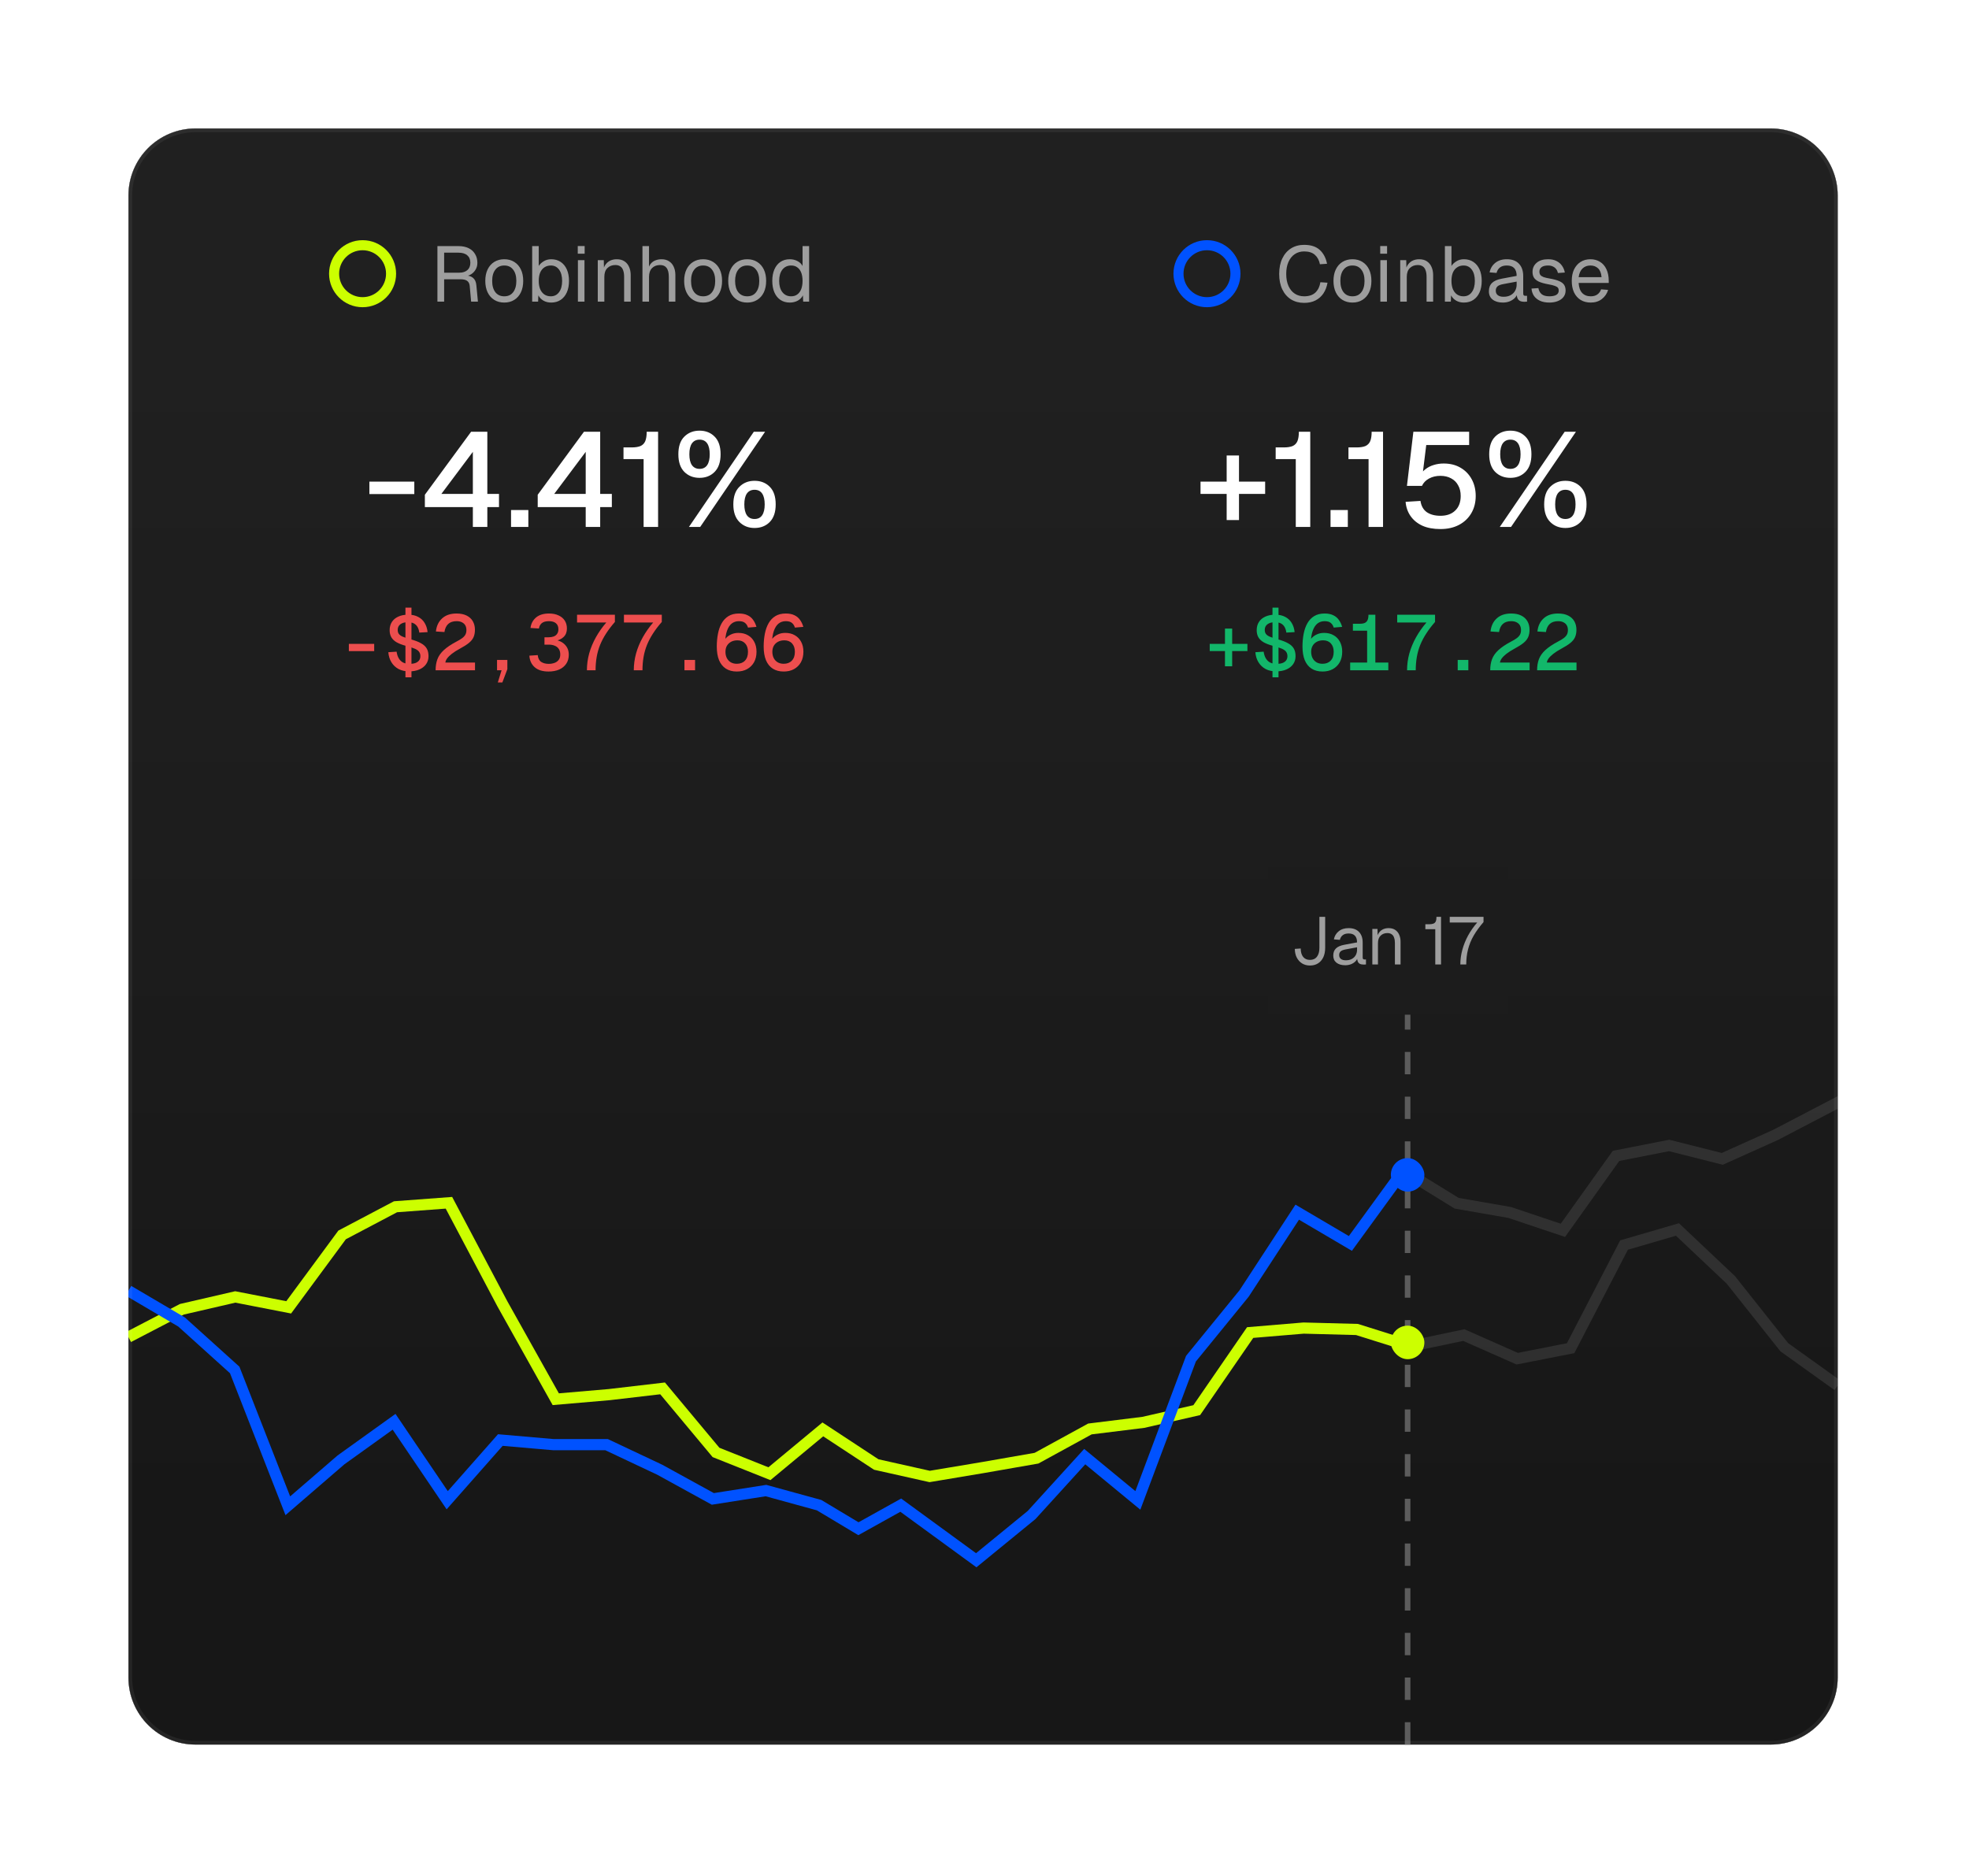 <svg width="423" height="403" viewBox="0 0 423 403" fill="none" xmlns="http://www.w3.org/2000/svg">
<g filter="url(#filter0_d_2031_1797)">
<g clip-path="url(#clip0_2031_1797)">
<path d="M27.594 36.4C27.594 28.447 34.041 22 41.994 22H380.394C388.347 22 394.794 28.447 394.794 36.4V354.8C394.794 362.753 388.347 369.2 380.394 369.2H41.994C34.041 369.2 27.594 362.753 27.594 354.8V36.4Z" fill="#171717"/>
<path d="M27.594 36.4C27.594 28.447 34.041 22 41.994 22H380.394C388.347 22 394.794 28.447 394.794 36.4V354.8C394.794 362.753 388.347 369.2 380.394 369.2H41.994C34.041 369.2 27.594 362.753 27.594 354.8V36.4Z" fill="url(#paint0_linear_2031_1797)"/>
<path d="M27.594 36.4C27.594 28.447 34.041 22 41.994 22H380.394C388.347 22 394.794 28.447 394.794 36.4V354.8C394.794 362.753 388.347 369.2 380.394 369.2H41.994C34.041 369.2 27.594 362.753 27.594 354.8V36.4Z" fill="url(#paint1_linear_2031_1797)"/>
<path d="M27.594 36.4C27.594 28.447 34.041 22 41.994 22H380.394C388.347 22 394.794 28.447 394.794 36.4V354.8C394.794 362.753 388.347 369.2 380.394 369.2H41.994C34.041 369.2 27.594 362.753 27.594 354.8V36.4Z" fill="white" fill-opacity="0.02"/>
<path d="M85.094 53.2C85.094 57.176 81.87 60.4 77.894 60.4C73.917 60.4 70.694 57.176 70.694 53.2C70.694 49.224 73.917 46 77.894 46C81.87 46 85.094 49.224 85.094 53.2ZM72.854 53.2C72.854 55.983 75.11 58.24 77.894 58.24C80.677 58.24 82.934 55.983 82.934 53.2C82.934 50.416 80.677 48.16 77.894 48.16C75.11 48.16 72.854 50.416 72.854 53.2Z" fill="#CCFF00"/>
<path d="M93.971 59.2V47.272H98.49C99.33 47.272 100.053 47.418 100.657 47.709C101.262 48 101.727 48.42 102.052 48.969C102.388 49.507 102.556 50.145 102.556 50.884C102.556 51.422 102.427 51.903 102.169 52.329C101.923 52.743 101.604 53.074 101.212 53.32C100.82 53.567 100.411 53.701 99.986 53.723L99.885 53.572C100.613 53.572 101.184 53.74 101.598 54.076C102.024 54.412 102.27 54.95 102.337 55.689L102.673 59.2H101.212L100.909 55.84C100.865 55.347 100.685 54.983 100.372 54.748C100.069 54.513 99.571 54.395 98.877 54.395H95.416V59.2H93.971ZM95.416 52.984H98.675C99.403 52.984 99.98 52.799 100.405 52.43C100.831 52.06 101.044 51.534 101.044 50.851C101.044 50.156 100.825 49.624 100.389 49.255C99.952 48.874 99.319 48.683 98.49 48.683H95.416V52.984ZM108.338 59.402C107.52 59.402 106.803 59.211 106.187 58.831C105.571 58.45 105.095 57.912 104.759 57.218C104.423 56.512 104.255 55.689 104.255 54.748C104.255 53.796 104.423 52.973 104.759 52.279C105.095 51.584 105.571 51.047 106.187 50.666C106.803 50.285 107.52 50.095 108.338 50.095C109.155 50.095 109.866 50.285 110.471 50.666C111.087 51.047 111.563 51.584 111.899 52.279C112.235 52.973 112.403 53.796 112.403 54.748C112.403 55.689 112.235 56.512 111.899 57.218C111.563 57.912 111.087 58.45 110.471 58.831C109.866 59.211 109.155 59.402 108.338 59.402ZM108.338 58.058C109.155 58.058 109.788 57.767 110.236 57.184C110.695 56.591 110.925 55.779 110.925 54.748C110.925 53.718 110.695 52.911 110.236 52.329C109.788 51.735 109.155 51.439 108.338 51.439C107.52 51.439 106.882 51.735 106.422 52.329C105.963 52.911 105.734 53.718 105.734 54.748C105.734 55.779 105.963 56.591 106.422 57.184C106.882 57.767 107.52 58.058 108.338 58.058ZM118.409 59.402C117.793 59.402 117.244 59.267 116.762 58.999C116.281 58.719 115.911 58.338 115.654 57.856L115.603 59.2H114.326V47.272H115.738V51.539C115.962 51.17 116.309 50.839 116.779 50.548C117.25 50.246 117.793 50.095 118.409 50.095C119.193 50.095 119.87 50.285 120.442 50.666C121.013 51.047 121.455 51.584 121.769 52.279C122.082 52.973 122.239 53.796 122.239 54.748C122.239 55.7 122.082 56.523 121.769 57.218C121.455 57.912 121.013 58.45 120.442 58.831C119.87 59.211 119.193 59.402 118.409 59.402ZM118.325 58.058C119.075 58.058 119.669 57.761 120.106 57.167C120.542 56.574 120.761 55.767 120.761 54.748C120.761 53.718 120.542 52.911 120.106 52.329C119.669 51.735 119.086 51.439 118.358 51.439C117.81 51.439 117.339 51.573 116.947 51.842C116.555 52.099 116.253 52.475 116.04 52.967C115.838 53.46 115.738 54.054 115.738 54.748C115.738 55.42 115.838 56.008 116.04 56.512C116.253 57.005 116.55 57.386 116.93 57.655C117.322 57.923 117.787 58.058 118.325 58.058ZM124.154 59.2V50.296H125.565V59.2H124.154ZM124.12 48.902V47.255H125.599V48.902H124.12ZM128.419 59.2V50.296H129.713L129.763 52.564L129.595 52.413C129.707 51.887 129.903 51.455 130.183 51.119C130.463 50.772 130.799 50.515 131.191 50.347C131.595 50.179 132.026 50.095 132.485 50.095C133.168 50.095 133.728 50.246 134.165 50.548C134.613 50.851 134.943 51.259 135.156 51.775C135.38 52.279 135.492 52.844 135.492 53.471V59.2H134.081V53.875C134.081 53.326 134.014 52.867 133.879 52.497C133.756 52.116 133.555 51.831 133.275 51.64C132.995 51.439 132.631 51.338 132.183 51.338C131.499 51.338 130.934 51.556 130.486 51.993C130.049 52.419 129.831 53.046 129.831 53.875V59.2H128.419ZM138.017 59.2V47.272H139.428V52.262L139.26 52.228C139.372 51.735 139.563 51.332 139.832 51.019C140.1 50.705 140.431 50.475 140.823 50.33C141.215 50.173 141.646 50.095 142.116 50.095C142.755 50.095 143.292 50.24 143.729 50.531C144.177 50.811 144.513 51.209 144.737 51.724C144.972 52.228 145.09 52.811 145.09 53.471V59.2H143.679V53.875C143.679 53.012 143.522 52.374 143.208 51.959C142.906 51.545 142.441 51.338 141.814 51.338C141.097 51.338 140.52 51.556 140.084 51.993C139.647 52.43 139.428 53.063 139.428 53.891V59.2H138.017ZM151.06 59.402C150.242 59.402 149.525 59.211 148.909 58.831C148.293 58.45 147.817 57.912 147.481 57.218C147.145 56.512 146.977 55.689 146.977 54.748C146.977 53.796 147.145 52.973 147.481 52.279C147.817 51.584 148.293 51.047 148.909 50.666C149.525 50.285 150.242 50.095 151.06 50.095C151.877 50.095 152.588 50.285 153.193 50.666C153.809 51.047 154.285 51.584 154.621 52.279C154.957 52.973 155.125 53.796 155.125 54.748C155.125 55.689 154.957 56.512 154.621 57.218C154.285 57.912 153.809 58.45 153.193 58.831C152.588 59.211 151.877 59.402 151.06 59.402ZM151.06 58.058C151.877 58.058 152.51 57.767 152.958 57.184C153.417 56.591 153.647 55.779 153.647 54.748C153.647 53.718 153.417 52.911 152.958 52.329C152.51 51.735 151.877 51.439 151.06 51.439C150.242 51.439 149.604 51.735 149.144 52.329C148.685 52.911 148.456 53.718 148.456 54.748C148.456 55.779 148.685 56.591 149.144 57.184C149.604 57.767 150.242 58.058 151.06 58.058ZM160.526 59.402C159.708 59.402 158.992 59.211 158.376 58.831C157.76 58.45 157.284 57.912 156.948 57.218C156.612 56.512 156.444 55.689 156.444 54.748C156.444 53.796 156.612 52.973 156.948 52.279C157.284 51.584 157.76 51.047 158.376 50.666C158.992 50.285 159.708 50.095 160.526 50.095C161.344 50.095 162.055 50.285 162.66 50.666C163.276 51.047 163.752 51.584 164.088 52.279C164.424 52.973 164.592 53.796 164.592 54.748C164.592 55.689 164.424 56.512 164.088 57.218C163.752 57.912 163.276 58.45 162.66 58.831C162.055 59.211 161.344 59.402 160.526 59.402ZM160.526 58.058C161.344 58.058 161.976 57.767 162.424 57.184C162.884 56.591 163.113 55.779 163.113 54.748C163.113 53.718 162.884 52.911 162.424 52.329C161.976 51.735 161.344 51.439 160.526 51.439C159.708 51.439 159.07 51.735 158.611 52.329C158.152 52.911 157.922 53.718 157.922 54.748C157.922 55.779 158.152 56.591 158.611 57.184C159.07 57.767 159.708 58.058 160.526 58.058ZM169.673 59.402C168.9 59.402 168.228 59.211 167.657 58.831C167.097 58.45 166.666 57.912 166.364 57.218C166.061 56.523 165.91 55.7 165.91 54.748C165.91 53.796 166.061 52.973 166.364 52.279C166.666 51.584 167.097 51.047 167.657 50.666C168.228 50.285 168.9 50.095 169.673 50.095C170.267 50.095 170.81 50.223 171.303 50.481C171.796 50.727 172.165 51.08 172.412 51.539V47.272H173.823V59.2H172.546L172.496 57.856C172.249 58.338 171.874 58.719 171.37 58.999C170.866 59.267 170.3 59.402 169.673 59.402ZM169.959 58.058C170.485 58.058 170.928 57.923 171.286 57.655C171.656 57.386 171.936 57.005 172.126 56.512C172.316 56.008 172.412 55.42 172.412 54.748C172.412 54.054 172.316 53.46 172.126 52.967C171.936 52.475 171.656 52.099 171.286 51.842C170.928 51.573 170.485 51.439 169.959 51.439C169.175 51.439 168.548 51.735 168.077 52.329C167.618 52.911 167.388 53.718 167.388 54.748C167.388 55.767 167.618 56.574 168.077 57.167C168.548 57.761 169.175 58.058 169.959 58.058Z" fill="#9E9E9E"/>
<path d="M79.358 100.545V97.866H89.006V100.545H79.358ZM101.584 107.601V103.338H91.274V100.689L101.21 87.153H104.694V100.516H107.2V103.338H104.694V107.601H101.584ZM94.816 100.516H101.584V91.473L94.816 100.516ZM109.789 107.601V103.972H113.505V107.601H109.789ZM125.828 107.601V103.338H115.517V100.689L125.453 87.153H128.938V100.516H131.444V103.338H128.938V107.601H125.828ZM119.06 100.516H125.828V91.473L119.06 100.516ZM138.267 107.601V93.028H133.947V90.522H135.703C136.471 90.522 137.095 90.426 137.575 90.234C138.055 90.023 138.401 89.677 138.612 89.197C138.823 88.698 138.929 88.017 138.929 87.153H141.377V107.601H138.267ZM150.283 97.06C148.959 97.06 147.864 96.628 147 95.764C146.155 94.9 145.733 93.642 145.733 91.991C145.733 90.321 146.155 89.063 147 88.218C147.864 87.354 148.959 86.922 150.283 86.922C151.608 86.922 152.693 87.354 153.538 88.218C154.383 89.063 154.805 90.321 154.805 91.991C154.805 93.642 154.383 94.9 153.538 95.764C152.693 96.628 151.608 97.06 150.283 97.06ZM150.283 95.13C151.013 95.13 151.56 94.861 151.925 94.324C152.29 93.786 152.472 93.009 152.472 91.991C152.472 90.973 152.29 90.196 151.925 89.658C151.56 89.121 151.013 88.852 150.283 88.852C149.573 88.852 149.026 89.121 148.642 89.658C148.277 90.196 148.095 90.973 148.095 91.991C148.095 93.009 148.277 93.786 148.642 94.324C149.026 94.861 149.573 95.13 150.283 95.13ZM162.091 107.831C160.786 107.831 159.701 107.399 158.837 106.535C157.973 105.671 157.541 104.413 157.541 102.762C157.541 101.092 157.973 99.834 158.837 98.989C159.701 98.125 160.786 97.693 162.091 97.693C163.435 97.693 164.53 98.125 165.375 98.989C166.219 99.834 166.642 101.092 166.642 102.762C166.642 104.413 166.219 105.671 165.375 106.535C164.53 107.399 163.435 107.831 162.091 107.831ZM162.091 105.901C162.821 105.901 163.368 105.633 163.733 105.095C164.098 104.557 164.28 103.78 164.28 102.762C164.28 101.745 164.098 100.967 163.733 100.429C163.368 99.892 162.821 99.623 162.091 99.623C161.381 99.623 160.834 99.892 160.45 100.429C160.085 100.967 159.903 101.745 159.903 102.762C159.903 103.78 160.085 104.557 160.45 105.095C160.834 105.633 161.381 105.901 162.091 105.901ZM148.008 107.601L161.947 87.153H164.367L150.427 107.601H148.008Z" fill="white"/>
<path d="M74.945 134.284V132.722H80.388V134.284H74.945ZM87.102 139.912V124.944H88.395V139.912H87.102ZM87.891 138.636C87.029 138.636 86.273 138.468 85.623 138.132C84.985 137.784 84.475 137.303 84.094 136.687C83.714 136.071 83.49 135.348 83.422 134.52L85.203 134.402C85.282 134.973 85.438 135.455 85.674 135.847C85.909 136.239 86.217 136.536 86.598 136.737C86.978 136.928 87.426 137.023 87.942 137.023C88.468 137.023 88.905 136.961 89.252 136.838C89.599 136.704 89.862 136.513 90.042 136.267C90.221 136.02 90.31 135.724 90.31 135.376C90.31 135.018 90.226 134.716 90.058 134.469C89.902 134.212 89.599 133.982 89.151 133.78C88.703 133.579 88.042 133.366 87.169 133.142C86.374 132.929 85.718 132.677 85.203 132.386C84.688 132.084 84.307 131.72 84.061 131.294C83.826 130.868 83.708 130.37 83.708 129.799C83.708 129.116 83.865 128.528 84.178 128.035C84.503 127.531 84.962 127.144 85.556 126.876C86.15 126.596 86.866 126.456 87.706 126.456C88.535 126.456 89.241 126.612 89.823 126.926C90.417 127.228 90.882 127.66 91.218 128.22C91.565 128.78 91.778 129.44 91.856 130.202L90.075 130.303C90.019 129.844 89.896 129.446 89.706 129.11C89.515 128.774 89.252 128.516 88.916 128.337C88.58 128.158 88.16 128.068 87.656 128.068C86.962 128.068 86.418 128.214 86.026 128.505C85.634 128.796 85.438 129.2 85.438 129.715C85.438 130.062 85.517 130.348 85.674 130.572C85.83 130.796 86.105 130.997 86.497 131.176C86.889 131.344 87.449 131.529 88.177 131.731C89.14 131.988 89.902 132.28 90.462 132.604C91.033 132.918 91.442 133.299 91.688 133.747C91.934 134.184 92.058 134.727 92.058 135.376C92.058 136.026 91.884 136.597 91.537 137.09C91.19 137.583 90.702 137.964 90.075 138.232C89.459 138.501 88.731 138.636 87.891 138.636ZM93.58 138.4C93.58 137.516 93.709 136.726 93.966 136.032C94.224 135.337 94.677 134.688 95.327 134.083C95.988 133.467 96.901 132.851 98.066 132.235C98.57 131.977 98.978 131.731 99.292 131.496C99.606 131.26 99.835 131.008 99.981 130.74C100.126 130.471 100.199 130.146 100.199 129.765C100.199 129.373 100.121 129.037 99.964 128.757C99.807 128.477 99.572 128.259 99.258 128.102C98.945 127.934 98.553 127.85 98.082 127.85C97.321 127.85 96.722 128.052 96.285 128.455C95.859 128.858 95.59 129.435 95.478 130.185L93.647 130.068C93.77 128.892 94.213 127.956 94.974 127.262C95.736 126.556 96.772 126.204 98.082 126.204C98.933 126.204 99.65 126.349 100.233 126.64C100.826 126.932 101.274 127.34 101.577 127.867C101.879 128.393 102.03 129.004 102.03 129.698C102.03 130.314 101.929 130.846 101.728 131.294C101.526 131.742 101.19 132.156 100.72 132.537C100.249 132.918 99.606 133.327 98.788 133.764C98.105 134.133 97.534 134.497 97.074 134.856C96.626 135.203 96.285 135.539 96.049 135.864C95.826 136.177 95.702 136.468 95.68 136.737H102.047V138.4H93.58ZM106.946 141.021L107.752 138.4H106.778V136.183H108.996V138.165L107.92 141.021H106.946ZM117.86 138.669C116.549 138.669 115.547 138.356 114.852 137.728C114.158 137.101 113.783 136.278 113.727 135.259L115.524 135.141C115.592 135.824 115.838 136.312 116.264 136.603C116.7 136.883 117.238 137.023 117.876 137.023C118.313 137.023 118.722 136.956 119.103 136.821C119.484 136.687 119.786 136.474 120.01 136.183C120.245 135.892 120.363 135.5 120.363 135.007C120.363 134.525 120.256 134.128 120.044 133.814C119.842 133.5 119.551 133.271 119.17 133.125C118.8 132.968 118.375 132.89 117.893 132.89H116.969V131.311H117.893C118.274 131.311 118.621 131.255 118.935 131.143C119.248 131.031 119.495 130.846 119.674 130.588C119.864 130.331 119.96 130 119.96 129.597C119.96 129.015 119.78 128.578 119.422 128.287C119.075 127.996 118.576 127.85 117.927 127.85C117.255 127.85 116.745 127.99 116.398 128.27C116.062 128.55 115.855 128.936 115.776 129.429L113.962 129.312C114.085 128.382 114.483 127.632 115.155 127.06C115.838 126.489 116.768 126.204 117.944 126.204C118.728 126.204 119.405 126.338 119.976 126.607C120.559 126.864 121.007 127.234 121.32 127.716C121.634 128.197 121.791 128.774 121.791 129.446C121.791 130.185 121.556 130.784 121.085 131.244C120.626 131.692 119.954 132 119.069 132.168V131.848C120.032 131.96 120.794 132.308 121.354 132.89C121.914 133.461 122.194 134.184 122.194 135.057C122.194 135.819 122.009 136.468 121.64 137.006C121.281 137.544 120.772 137.958 120.111 138.249C119.461 138.529 118.711 138.669 117.86 138.669ZM126.085 138.4C126.085 137.18 126.247 135.976 126.572 134.788C126.908 133.59 127.39 132.431 128.017 131.311C128.644 130.191 129.389 129.132 130.251 128.136H123.968V126.472H132.099V128.018C131.371 128.847 130.744 129.67 130.218 130.488C129.691 131.294 129.26 132.112 128.924 132.94C128.588 133.769 128.342 134.637 128.185 135.544C128.028 136.44 127.95 137.392 127.95 138.4H126.085ZM136.158 138.4C136.158 137.18 136.321 135.976 136.646 134.788C136.982 133.59 137.463 132.431 138.09 131.311C138.718 130.191 139.462 129.132 140.325 128.136H134.042V126.472H142.173V128.018C141.445 128.847 140.818 129.67 140.291 130.488C139.765 131.294 139.334 132.112 138.998 132.94C138.662 133.769 138.415 134.637 138.258 135.544C138.102 136.44 138.023 137.392 138.023 138.4H136.158ZM147.038 138.4V136.183H149.323V138.4H147.038ZM158.288 138.669C157.369 138.669 156.585 138.462 155.936 138.048C155.297 137.633 154.81 137.028 154.474 136.233C154.149 135.427 153.987 134.458 153.987 133.327C153.987 132.341 154.071 131.417 154.239 130.555C154.407 129.692 154.676 128.936 155.045 128.287C155.415 127.637 155.902 127.128 156.507 126.758C157.112 126.388 157.856 126.204 158.741 126.204C159.48 126.204 160.096 126.327 160.589 126.573C161.093 126.808 161.496 127.144 161.799 127.581C162.112 128.018 162.348 128.516 162.504 129.076L160.69 129.228C160.578 128.813 160.371 128.483 160.068 128.236C159.777 127.979 159.335 127.85 158.741 127.85C158.136 127.85 157.616 128.024 157.179 128.371C156.753 128.718 156.417 129.244 156.171 129.95C155.924 130.656 155.79 131.557 155.768 132.655L155.331 132.588C155.454 132.196 155.661 131.832 155.952 131.496C156.255 131.16 156.63 130.891 157.078 130.689C157.526 130.476 158.041 130.37 158.624 130.37C159.419 130.37 160.102 130.538 160.673 130.874C161.256 131.199 161.709 131.669 162.034 132.285C162.359 132.89 162.521 133.596 162.521 134.402C162.521 135.287 162.342 136.048 161.984 136.687C161.625 137.314 161.132 137.801 160.505 138.148C159.878 138.496 159.139 138.669 158.288 138.669ZM158.288 137.006C159.027 137.006 159.609 136.782 160.035 136.334C160.472 135.886 160.69 135.253 160.69 134.436C160.69 133.674 160.488 133.075 160.085 132.638C159.682 132.19 159.128 131.966 158.422 131.966C157.918 131.966 157.47 132.067 157.078 132.268C156.697 132.47 156.395 132.756 156.171 133.125C155.958 133.495 155.852 133.932 155.852 134.436C155.852 134.928 155.947 135.371 156.137 135.763C156.339 136.155 156.624 136.463 156.994 136.687C157.364 136.9 157.795 137.006 158.288 137.006ZM168.361 138.669C167.443 138.669 166.659 138.462 166.009 138.048C165.371 137.633 164.884 137.028 164.548 136.233C164.223 135.427 164.06 134.458 164.06 133.327C164.06 132.341 164.144 131.417 164.312 130.555C164.48 129.692 164.749 128.936 165.119 128.287C165.488 127.637 165.976 127.128 166.58 126.758C167.185 126.388 167.93 126.204 168.815 126.204C169.554 126.204 170.17 126.327 170.663 126.573C171.167 126.808 171.57 127.144 171.872 127.581C172.186 128.018 172.421 128.516 172.578 129.076L170.764 129.228C170.652 128.813 170.444 128.483 170.142 128.236C169.851 127.979 169.408 127.85 168.815 127.85C168.21 127.85 167.689 128.024 167.252 128.371C166.827 128.718 166.491 129.244 166.244 129.95C165.998 130.656 165.864 131.557 165.841 132.655L165.404 132.588C165.528 132.196 165.735 131.832 166.026 131.496C166.328 131.16 166.704 130.891 167.152 130.689C167.6 130.476 168.115 130.37 168.697 130.37C169.492 130.37 170.176 130.538 170.747 130.874C171.329 131.199 171.783 131.669 172.108 132.285C172.432 132.89 172.595 133.596 172.595 134.402C172.595 135.287 172.416 136.048 172.057 136.687C171.699 137.314 171.206 137.801 170.579 138.148C169.952 138.496 169.212 138.669 168.361 138.669ZM168.361 137.006C169.1 137.006 169.683 136.782 170.108 136.334C170.545 135.886 170.764 135.253 170.764 134.436C170.764 133.674 170.562 133.075 170.159 132.638C169.756 132.19 169.201 131.966 168.496 131.966C167.992 131.966 167.544 132.067 167.152 132.268C166.771 132.47 166.468 132.756 166.244 133.125C166.032 133.495 165.925 133.932 165.925 134.436C165.925 134.928 166.02 135.371 166.211 135.763C166.412 136.155 166.698 136.463 167.068 136.687C167.437 136.9 167.868 137.006 168.361 137.006Z" fill="#ED4E4E"/>
<path d="M266.494 53.2C266.494 57.176 263.27 60.4 259.294 60.4C255.317 60.4 252.094 57.176 252.094 53.2C252.094 49.224 255.317 46 259.294 46C263.27 46 266.494 49.224 266.494 53.2ZM254.254 53.2C254.254 55.983 256.51 58.24 259.294 58.24C262.077 58.24 264.334 55.983 264.334 53.2C264.334 50.416 262.077 48.16 259.294 48.16C256.51 48.16 254.254 50.416 254.254 53.2Z" fill="#0052FF"/>
<path d="M280.166 59.469C279.102 59.469 278.167 59.223 277.36 58.73C276.554 58.226 275.927 57.509 275.479 56.579C275.031 55.65 274.807 54.541 274.807 53.253C274.807 51.965 275.031 50.856 275.479 49.927C275.927 48.986 276.554 48.263 277.36 47.759C278.167 47.255 279.102 47.003 280.166 47.003C281.611 47.003 282.731 47.367 283.526 48.095C284.321 48.823 284.842 49.815 285.088 51.069L283.56 51.17C283.392 50.319 283.033 49.647 282.484 49.154C281.936 48.661 281.163 48.415 280.166 48.415C279.404 48.415 278.732 48.611 278.15 49.003C277.579 49.383 277.131 49.938 276.806 50.666C276.481 51.383 276.319 52.245 276.319 53.253C276.319 54.261 276.481 55.123 276.806 55.84C277.131 56.557 277.579 57.106 278.15 57.487C278.732 57.867 279.404 58.058 280.166 58.058C281.208 58.058 282.014 57.789 282.585 57.251C283.156 56.703 283.515 55.963 283.66 55.034L285.189 55.135C285.044 55.997 284.758 56.753 284.332 57.403C283.907 58.052 283.341 58.562 282.636 58.931C281.941 59.29 281.118 59.469 280.166 59.469ZM290.554 59.402C289.736 59.402 289.019 59.211 288.403 58.831C287.787 58.45 287.311 57.912 286.975 57.218C286.639 56.512 286.471 55.689 286.471 54.748C286.471 53.796 286.639 52.973 286.975 52.279C287.311 51.584 287.787 51.047 288.403 50.666C289.019 50.285 289.736 50.095 290.554 50.095C291.371 50.095 292.083 50.285 292.687 50.666C293.303 51.047 293.779 51.584 294.115 52.279C294.451 52.973 294.619 53.796 294.619 54.748C294.619 55.689 294.451 56.512 294.115 57.218C293.779 57.912 293.303 58.45 292.687 58.831C292.083 59.211 291.371 59.402 290.554 59.402ZM290.554 58.058C291.371 58.058 292.004 57.767 292.452 57.184C292.911 56.591 293.141 55.779 293.141 54.748C293.141 53.718 292.911 52.911 292.452 52.329C292.004 51.735 291.371 51.439 290.554 51.439C289.736 51.439 289.098 51.735 288.639 52.329C288.179 52.911 287.95 53.718 287.95 54.748C287.95 55.779 288.179 56.591 288.639 57.184C289.098 57.767 289.736 58.058 290.554 58.058ZM296.543 59.2V50.296H297.954V59.2H296.543ZM296.509 48.902V47.255H297.987V48.902H296.509ZM300.808 59.2V50.296H302.102L302.152 52.564L301.984 52.413C302.096 51.887 302.292 51.455 302.572 51.119C302.852 50.772 303.188 50.515 303.58 50.347C303.983 50.179 304.415 50.095 304.874 50.095C305.557 50.095 306.117 50.246 306.554 50.548C307.002 50.851 307.332 51.259 307.545 51.775C307.769 52.279 307.881 52.844 307.881 53.471V59.2H306.47V53.875C306.47 53.326 306.403 52.867 306.268 52.497C306.145 52.116 305.943 51.831 305.663 51.64C305.383 51.439 305.019 51.338 304.571 51.338C303.888 51.338 303.323 51.556 302.875 51.993C302.438 52.419 302.219 53.046 302.219 53.875V59.2H300.808ZM314.488 59.402C313.872 59.402 313.323 59.267 312.842 58.999C312.36 58.719 311.991 58.338 311.733 57.856L311.683 59.2H310.406V47.272H311.817V51.539C312.041 51.17 312.388 50.839 312.859 50.548C313.329 50.246 313.872 50.095 314.488 50.095C315.272 50.095 315.95 50.285 316.521 50.666C317.092 51.047 317.535 51.584 317.848 52.279C318.162 52.973 318.319 53.796 318.319 54.748C318.319 55.7 318.162 56.523 317.848 57.218C317.535 57.912 317.092 58.45 316.521 58.831C315.95 59.211 315.272 59.402 314.488 59.402ZM314.404 58.058C315.155 58.058 315.748 57.761 316.185 57.167C316.622 56.574 316.84 55.767 316.84 54.748C316.84 53.718 316.622 52.911 316.185 52.329C315.748 51.735 315.166 51.439 314.438 51.439C313.889 51.439 313.419 51.573 313.027 51.842C312.635 52.099 312.332 52.475 312.119 52.967C311.918 53.46 311.817 54.054 311.817 54.748C311.817 55.42 311.918 56.008 312.119 56.512C312.332 57.005 312.629 57.386 313.01 57.655C313.402 57.923 313.867 58.058 314.404 58.058ZM322.865 59.402C321.947 59.402 321.213 59.189 320.664 58.763C320.127 58.338 319.858 57.744 319.858 56.983C319.858 56.221 320.082 55.622 320.53 55.185C320.978 54.748 321.689 54.44 322.664 54.261L325.822 53.673C325.822 52.923 325.643 52.363 325.284 51.993C324.937 51.623 324.411 51.439 323.705 51.439C323.089 51.439 322.602 51.579 322.244 51.859C321.885 52.127 321.639 52.519 321.504 53.035L320.009 52.917C320.177 52.077 320.58 51.399 321.219 50.884C321.868 50.358 322.697 50.095 323.705 50.095C324.848 50.095 325.721 50.419 326.326 51.069C326.931 51.707 327.233 52.592 327.233 53.723V57.403C327.233 57.604 327.267 57.75 327.334 57.839C327.412 57.918 327.536 57.957 327.704 57.957H328.056V59.2C328.012 59.211 327.939 59.217 327.838 59.217C327.737 59.228 327.631 59.234 327.519 59.234C327.116 59.234 326.785 59.172 326.528 59.049C326.281 58.915 326.102 58.713 325.99 58.444C325.878 58.164 325.822 57.8 325.822 57.352L325.99 57.386C325.912 57.767 325.721 58.114 325.419 58.427C325.116 58.73 324.741 58.971 324.293 59.15C323.845 59.318 323.369 59.402 322.865 59.402ZM323 58.159C323.593 58.159 324.097 58.047 324.512 57.823C324.937 57.587 325.262 57.274 325.486 56.882C325.71 56.479 325.822 56.031 325.822 55.538V54.899L322.932 55.437C322.328 55.549 321.908 55.723 321.672 55.958C321.448 56.182 321.336 56.479 321.336 56.848C321.336 57.263 321.482 57.587 321.773 57.823C322.076 58.047 322.484 58.159 323 58.159ZM332.86 59.402C332.065 59.402 331.387 59.273 330.827 59.015C330.278 58.758 329.847 58.405 329.534 57.957C329.231 57.498 329.058 56.977 329.013 56.395L330.491 56.294C330.581 56.831 330.81 57.263 331.18 57.587C331.55 57.901 332.11 58.058 332.86 58.058C333.465 58.058 333.946 57.963 334.305 57.772C334.674 57.571 334.859 57.251 334.859 56.815C334.859 56.579 334.803 56.383 334.691 56.227C334.579 56.07 334.361 55.935 334.036 55.823C333.711 55.7 333.23 55.583 332.591 55.471C331.74 55.314 331.068 55.123 330.575 54.899C330.094 54.664 329.746 54.379 329.534 54.043C329.332 53.695 329.231 53.287 329.231 52.816C329.231 52.021 329.522 51.371 330.105 50.867C330.687 50.352 331.516 50.095 332.591 50.095C333.319 50.095 333.93 50.229 334.422 50.498C334.926 50.755 335.318 51.103 335.598 51.539C335.89 51.965 336.08 52.435 336.17 52.951L334.691 53.051C334.624 52.738 334.501 52.463 334.322 52.228C334.142 51.982 333.907 51.791 333.616 51.657C333.325 51.511 332.978 51.439 332.574 51.439C331.936 51.439 331.466 51.562 331.163 51.808C330.861 52.055 330.71 52.368 330.71 52.749C330.71 53.04 330.777 53.281 330.911 53.471C331.057 53.651 331.286 53.802 331.6 53.925C331.914 54.037 332.334 54.138 332.86 54.227C333.767 54.384 334.473 54.575 334.977 54.799C335.481 55.023 335.834 55.297 336.035 55.622C336.237 55.947 336.338 56.344 336.338 56.815C336.338 57.363 336.181 57.834 335.867 58.226C335.565 58.607 335.15 58.898 334.624 59.099C334.109 59.301 333.521 59.402 332.86 59.402ZM341.741 59.402C340.901 59.402 340.173 59.211 339.557 58.831C338.952 58.45 338.482 57.912 338.146 57.218C337.821 56.512 337.659 55.689 337.659 54.748C337.659 53.807 337.821 52.99 338.146 52.295C338.482 51.601 338.947 51.063 339.54 50.683C340.145 50.291 340.856 50.095 341.674 50.095C342.447 50.095 343.13 50.279 343.724 50.649C344.317 51.007 344.776 51.534 345.101 52.228C345.437 52.923 345.605 53.768 345.605 54.765V55.185H339.137C339.193 56.137 339.445 56.854 339.893 57.335C340.352 57.817 340.968 58.058 341.741 58.058C342.324 58.058 342.8 57.923 343.169 57.655C343.55 57.375 343.813 57.011 343.959 56.563L345.471 56.68C345.236 57.475 344.788 58.131 344.127 58.646C343.477 59.15 342.682 59.402 341.741 59.402ZM339.137 53.942H344.06C343.992 53.079 343.74 52.447 343.304 52.043C342.878 51.64 342.335 51.439 341.674 51.439C340.991 51.439 340.425 51.651 339.977 52.077C339.54 52.491 339.26 53.113 339.137 53.942Z" fill="#9E9E9E"/>
<path d="M263.524 106.132V92.25H266.174V106.132H263.524ZM257.908 100.516V97.866H271.79V100.516H257.908ZM278.371 107.601V93.028H274.051V90.522H275.808C276.576 90.522 277.2 90.426 277.68 90.234C278.16 90.023 278.506 89.677 278.717 89.197C278.928 88.698 279.034 88.017 279.034 87.153H281.482V107.601H278.371ZM285.838 107.601V103.972H289.553V107.601H285.838ZM294.009 107.601V93.028H289.689V90.522H291.446C292.214 90.522 292.838 90.426 293.318 90.234C293.798 90.023 294.143 89.677 294.354 89.197C294.566 88.698 294.671 88.017 294.671 87.153H297.119V107.601H294.009ZM309.453 108.061C307.936 108.061 306.64 107.821 305.565 107.341C304.49 106.842 303.645 106.151 303.03 105.268C302.416 104.385 302.061 103.367 301.965 102.215L305.162 102.013C305.315 103.089 305.766 103.895 306.515 104.433C307.283 104.951 308.262 105.21 309.453 105.21C310.797 105.21 311.853 104.836 312.621 104.087C313.408 103.338 313.802 102.292 313.802 100.948C313.802 100.065 313.619 99.306 313.254 98.673C312.909 98.02 312.41 97.521 311.757 97.175C311.104 96.81 310.326 96.628 309.424 96.628C308.522 96.628 307.715 96.82 307.005 97.204C306.294 97.588 305.786 98.116 305.478 98.788H302.253L303.635 87.153H315.616V90.004H306.4L305.536 97.002L305.046 96.57C305.373 95.994 305.786 95.524 306.285 95.159C306.784 94.775 307.36 94.487 308.013 94.295C308.685 94.084 309.395 93.978 310.144 93.978C311.526 93.978 312.726 94.276 313.744 94.871C314.781 95.466 315.587 96.292 316.163 97.348C316.739 98.404 317.027 99.604 317.027 100.948C317.027 102.349 316.71 103.588 316.077 104.663C315.443 105.738 314.56 106.573 313.427 107.169C312.294 107.764 310.97 108.061 309.453 108.061ZM324.476 97.06C323.151 97.06 322.056 96.628 321.192 95.764C320.348 94.9 319.925 93.642 319.925 91.991C319.925 90.321 320.348 89.063 321.192 88.218C322.056 87.354 323.151 86.922 324.476 86.922C325.8 86.922 326.885 87.354 327.73 88.218C328.575 89.063 328.997 90.321 328.997 91.991C328.997 93.642 328.575 94.9 327.73 95.764C326.885 96.628 325.8 97.06 324.476 97.06ZM324.476 95.13C325.205 95.13 325.752 94.861 326.117 94.324C326.482 93.786 326.664 93.009 326.664 91.991C326.664 90.973 326.482 90.196 326.117 89.658C325.752 89.121 325.205 88.852 324.476 88.852C323.765 88.852 323.218 89.121 322.834 89.658C322.469 90.196 322.287 90.973 322.287 91.991C322.287 93.009 322.469 93.786 322.834 94.324C323.218 94.861 323.765 95.13 324.476 95.13ZM336.284 107.831C334.978 107.831 333.893 107.399 333.029 106.535C332.165 105.671 331.733 104.413 331.733 102.762C331.733 101.092 332.165 99.834 333.029 98.989C333.893 98.125 334.978 97.693 336.284 97.693C337.628 97.693 338.722 98.125 339.567 98.989C340.412 99.834 340.834 101.092 340.834 102.762C340.834 104.413 340.412 105.671 339.567 106.535C338.722 107.399 337.628 107.831 336.284 107.831ZM336.284 105.901C337.013 105.901 337.56 105.633 337.925 105.095C338.29 104.557 338.472 103.78 338.472 102.762C338.472 101.745 338.29 100.967 337.925 100.429C337.56 99.892 337.013 99.623 336.284 99.623C335.573 99.623 335.026 99.892 334.642 100.429C334.277 100.967 334.095 101.745 334.095 102.762C334.095 103.78 334.277 104.557 334.642 105.095C335.026 105.633 335.573 105.901 336.284 105.901ZM322.2 107.601L336.14 87.153H338.559L324.62 107.601H322.2Z" fill="white"/>
<path d="M259.885 134.268V132.722H267.983V134.268H259.885ZM263.161 137.544V129.446H264.707V137.544H263.161ZM273.369 139.912V124.944H274.662V139.912H273.369ZM274.158 138.636C273.296 138.636 272.54 138.468 271.89 138.132C271.252 137.784 270.742 137.303 270.362 136.687C269.981 136.071 269.757 135.348 269.69 134.52L271.47 134.402C271.549 134.973 271.706 135.455 271.941 135.847C272.176 136.239 272.484 136.536 272.865 136.737C273.246 136.928 273.694 137.023 274.209 137.023C274.735 137.023 275.172 136.961 275.519 136.838C275.866 136.704 276.13 136.513 276.309 136.267C276.488 136.02 276.578 135.724 276.578 135.376C276.578 135.018 276.494 134.716 276.326 134.469C276.169 134.212 275.866 133.982 275.418 133.78C274.97 133.579 274.31 133.366 273.436 133.142C272.641 132.929 271.986 132.677 271.47 132.386C270.955 132.084 270.574 131.72 270.328 131.294C270.093 130.868 269.975 130.37 269.975 129.799C269.975 129.116 270.132 128.528 270.446 128.035C270.77 127.531 271.23 127.144 271.823 126.876C272.417 126.596 273.134 126.456 273.974 126.456C274.802 126.456 275.508 126.612 276.09 126.926C276.684 127.228 277.149 127.66 277.485 128.22C277.832 128.78 278.045 129.44 278.123 130.202L276.342 130.303C276.286 129.844 276.163 129.446 275.973 129.11C275.782 128.774 275.519 128.516 275.183 128.337C274.847 128.158 274.427 128.068 273.923 128.068C273.229 128.068 272.686 128.214 272.294 128.505C271.902 128.796 271.706 129.2 271.706 129.715C271.706 130.062 271.784 130.348 271.941 130.572C272.098 130.796 272.372 130.997 272.764 131.176C273.156 131.344 273.716 131.529 274.444 131.731C275.407 131.988 276.169 132.28 276.729 132.604C277.3 132.918 277.709 133.299 277.955 133.747C278.202 134.184 278.325 134.727 278.325 135.376C278.325 136.026 278.151 136.597 277.804 137.09C277.457 137.583 276.97 137.964 276.342 138.232C275.726 138.501 274.998 138.636 274.158 138.636ZM284.114 138.669C283.196 138.669 282.412 138.462 281.762 138.048C281.124 137.633 280.637 137.028 280.301 136.233C279.976 135.427 279.813 134.458 279.813 133.327C279.813 132.341 279.897 131.417 280.065 130.555C280.233 129.692 280.502 128.936 280.872 128.287C281.241 127.637 281.729 127.128 282.333 126.758C282.938 126.388 283.683 126.204 284.568 126.204C285.307 126.204 285.923 126.327 286.416 126.573C286.92 126.808 287.323 127.144 287.625 127.581C287.939 128.018 288.174 128.516 288.331 129.076L286.517 129.228C286.405 128.813 286.197 128.483 285.895 128.236C285.604 127.979 285.161 127.85 284.568 127.85C283.963 127.85 283.442 128.024 283.005 128.371C282.58 128.718 282.244 129.244 281.997 129.95C281.751 130.656 281.617 131.557 281.594 132.655L281.157 132.588C281.281 132.196 281.488 131.832 281.779 131.496C282.081 131.16 282.457 130.891 282.905 130.689C283.353 130.476 283.868 130.37 284.45 130.37C285.245 130.37 285.929 130.538 286.5 130.874C287.082 131.199 287.536 131.669 287.861 132.285C288.185 132.89 288.348 133.596 288.348 134.402C288.348 135.287 288.169 136.048 287.81 136.687C287.452 137.314 286.959 137.801 286.332 138.148C285.705 138.496 284.965 138.669 284.114 138.669ZM284.114 137.006C284.853 137.006 285.436 136.782 285.861 136.334C286.298 135.886 286.517 135.253 286.517 134.436C286.517 133.674 286.315 133.075 285.912 132.638C285.509 132.19 284.954 131.966 284.249 131.966C283.745 131.966 283.297 132.067 282.905 132.268C282.524 132.47 282.221 132.756 281.997 133.125C281.785 133.495 281.678 133.932 281.678 134.436C281.678 134.928 281.773 135.371 281.964 135.763C282.165 136.155 282.451 136.463 282.821 136.687C283.19 136.9 283.621 137.006 284.114 137.006ZM293.701 138.4V129.9H290.643V128.404H292.155C292.592 128.404 292.945 128.343 293.213 128.22C293.482 128.085 293.678 127.878 293.801 127.598C293.925 127.318 293.986 126.943 293.986 126.472H295.465V138.4H293.701ZM290.055 138.4V136.737H298.253V138.4H290.055ZM302.279 138.4C302.279 137.18 302.441 135.976 302.766 134.788C303.102 133.59 303.584 132.431 304.211 131.311C304.838 130.191 305.583 129.132 306.445 128.136H300.162V126.472H308.293V128.018C307.565 128.847 306.938 129.67 306.412 130.488C305.885 131.294 305.454 132.112 305.118 132.94C304.782 133.769 304.536 134.637 304.379 135.544C304.222 136.44 304.144 137.392 304.144 138.4H302.279ZM313.159 138.4V136.183H315.443V138.4H313.159ZM320.141 138.4C320.141 137.516 320.27 136.726 320.527 136.032C320.785 135.337 321.238 134.688 321.888 134.083C322.549 133.467 323.462 132.851 324.626 132.235C325.13 131.977 325.539 131.731 325.853 131.496C326.166 131.26 326.396 131.008 326.542 130.74C326.687 130.471 326.76 130.146 326.76 129.765C326.76 129.373 326.682 129.037 326.525 128.757C326.368 128.477 326.133 128.259 325.819 128.102C325.506 127.934 325.114 127.85 324.643 127.85C323.882 127.85 323.282 128.052 322.846 128.455C322.42 128.858 322.151 129.435 322.039 130.185L320.208 130.068C320.331 128.892 320.774 127.956 321.535 127.262C322.297 126.556 323.333 126.204 324.643 126.204C325.494 126.204 326.211 126.349 326.794 126.64C327.387 126.932 327.835 127.34 328.138 127.867C328.44 128.393 328.591 129.004 328.591 129.698C328.591 130.314 328.49 130.846 328.289 131.294C328.087 131.742 327.751 132.156 327.281 132.537C326.81 132.918 326.166 133.327 325.349 133.764C324.666 134.133 324.094 134.497 323.635 134.856C323.187 135.203 322.846 135.539 322.61 135.864C322.386 136.177 322.263 136.468 322.241 136.737H328.608V138.4H320.141ZM330.214 138.4C330.214 137.516 330.343 136.726 330.601 136.032C330.858 135.337 331.312 134.688 331.961 134.083C332.622 133.467 333.535 132.851 334.7 132.235C335.204 131.977 335.613 131.731 335.926 131.496C336.24 131.26 336.469 131.008 336.615 130.74C336.761 130.471 336.833 130.146 336.833 129.765C336.833 129.373 336.755 129.037 336.598 128.757C336.441 128.477 336.206 128.259 335.893 128.102C335.579 127.934 335.187 127.85 334.717 127.85C333.955 127.85 333.356 128.052 332.919 128.455C332.493 128.858 332.225 129.435 332.113 130.185L330.281 130.068C330.405 128.892 330.847 127.956 331.609 127.262C332.37 126.556 333.406 126.204 334.717 126.204C335.568 126.204 336.285 126.349 336.867 126.64C337.461 126.932 337.909 127.34 338.211 127.867C338.513 128.393 338.665 129.004 338.665 129.698C338.665 130.314 338.564 130.846 338.362 131.294C338.161 131.742 337.825 132.156 337.354 132.537C336.884 132.918 336.24 133.327 335.422 133.764C334.739 134.133 334.168 134.497 333.709 134.856C333.261 135.203 332.919 135.539 332.684 135.864C332.46 136.177 332.337 136.468 332.314 136.737H338.681V138.4H330.214Z" fill="#12B76A"/>
<path d="M302.398 369.2L302.398 180.8" stroke="#5C5C5C" stroke-width="1.2" stroke-dasharray="4.8 4.8"/>
<path d="M302.992 283.632L314.467 281.224L325.942 286.296L337.417 284.041L348.892 261.883L360.367 258.538L371.842 269.376L383.317 283.837L394.792 292.057" stroke="white" stroke-opacity="0.1" stroke-width="2.4" stroke-miterlimit="16"/>
<path d="M27.594 281.655L39.069 275.681L50.544 273.031L62.019 275.267L73.494 259.706L84.969 253.657L96.444 252.8L107.919 274.5L119.394 295.003L130.869 294.017L142.344 292.675L153.819 306.436L165.294 311.006L176.769 301.486L188.244 309.03L199.719 311.6L211.194 309.679L222.669 307.675L234.144 301.395L245.619 299.975L257.094 297.353L268.569 280.681L280.044 279.72L291.519 280.022L302.994 283.63" stroke="#CCFF00" stroke-width="2.4" stroke-miterlimit="16"/>
<path d="M27.594 271.698L39.007 278.415L50.42 288.716L61.833 317.894L73.247 308.042L84.66 299.85L96.073 316.704L107.486 303.773L118.899 304.765H130.313L141.726 310.15L153.139 316.42L164.552 314.629L175.966 317.763L184.416 322.825L193.511 317.763L209.725 329.6L221.618 319.877L233.032 307.337L244.445 316.742L255.858 286.289L267.271 272.285L278.684 254.819L290.098 261.537L301.511 245.862" stroke="#0052FF" stroke-width="2.4" stroke-miterlimit="16"/>
<path d="M301.516 245.861L312.929 252.9L324.342 254.887L335.755 258.722L347.169 242.726L358.582 240.487L369.995 243.369L381.408 238.238L397.197 229.999" stroke="white" stroke-opacity="0.1" stroke-width="2.4" stroke-miterlimit="16"/>
<rect width="51.6" height="31.6" transform="translate(272.398 180.8)" fill="#1C1C1C"/>
<path d="M281.418 201.83C280.784 201.83 280.222 201.681 279.733 201.384C279.243 201.076 278.859 200.654 278.581 200.116C278.312 199.579 278.173 198.96 278.163 198.259L279.43 198.172C279.44 198.96 279.618 199.564 279.963 199.987C280.309 200.409 280.794 200.62 281.418 200.62C282.07 200.62 282.57 200.395 282.915 199.944C283.27 199.492 283.448 198.854 283.448 198.028V191.376H284.686V198.028C284.686 198.806 284.552 199.483 284.283 200.059C284.014 200.625 283.635 201.062 283.146 201.369C282.666 201.676 282.09 201.83 281.418 201.83ZM289.002 201.772C288.215 201.772 287.586 201.59 287.115 201.225C286.655 200.86 286.424 200.352 286.424 199.699C286.424 199.046 286.616 198.532 287 198.158C287.384 197.784 287.994 197.52 288.829 197.366L291.536 196.862C291.536 196.219 291.383 195.739 291.075 195.422C290.778 195.105 290.327 194.947 289.722 194.947C289.194 194.947 288.776 195.067 288.469 195.307C288.162 195.537 287.951 195.873 287.835 196.315L286.554 196.214C286.698 195.494 287.043 194.913 287.591 194.472C288.147 194.02 288.858 193.795 289.722 193.795C290.701 193.795 291.45 194.073 291.968 194.63C292.487 195.177 292.746 195.936 292.746 196.905V200.059C292.746 200.232 292.775 200.356 292.832 200.433C292.899 200.5 293.005 200.534 293.149 200.534H293.451V201.6C293.413 201.609 293.351 201.614 293.264 201.614C293.178 201.624 293.087 201.628 292.991 201.628C292.645 201.628 292.362 201.576 292.141 201.47C291.93 201.355 291.776 201.182 291.68 200.952C291.584 200.712 291.536 200.4 291.536 200.016L291.68 200.044C291.613 200.371 291.45 200.668 291.191 200.937C290.931 201.196 290.61 201.403 290.226 201.556C289.842 201.7 289.434 201.772 289.002 201.772ZM289.117 200.707C289.626 200.707 290.058 200.611 290.413 200.419C290.778 200.217 291.056 199.948 291.248 199.612C291.44 199.267 291.536 198.883 291.536 198.46V197.913L289.059 198.374C288.541 198.47 288.181 198.619 287.979 198.82C287.787 199.012 287.691 199.267 287.691 199.584C287.691 199.939 287.816 200.217 288.066 200.419C288.325 200.611 288.675 200.707 289.117 200.707ZM294.818 201.6V193.968H295.926L295.97 195.912L295.826 195.782C295.922 195.331 296.09 194.961 296.33 194.673C296.57 194.376 296.858 194.155 297.194 194.011C297.539 193.867 297.909 193.795 298.302 193.795C298.888 193.795 299.368 193.924 299.742 194.184C300.126 194.443 300.41 194.793 300.592 195.235C300.784 195.667 300.88 196.152 300.88 196.689V201.6H299.67V197.035C299.67 196.564 299.613 196.171 299.498 195.854C299.392 195.528 299.219 195.283 298.979 195.12C298.739 194.947 298.427 194.86 298.043 194.86C297.458 194.86 296.973 195.048 296.589 195.422C296.214 195.787 296.027 196.324 296.027 197.035V201.6H294.818ZM308.34 201.6V194.025H306.209V192.96H307.073C307.447 192.96 307.745 192.912 307.966 192.816C308.196 192.72 308.359 192.556 308.455 192.326C308.551 192.096 308.599 191.779 308.599 191.376H309.578V201.6H308.34ZM313.723 201.6C313.723 200.544 313.867 199.492 314.155 198.446C314.443 197.39 314.855 196.368 315.393 195.379C315.94 194.39 316.593 193.459 317.351 192.585H311.447V191.376H318.705V192.499C317.851 193.478 317.145 194.448 316.588 195.408C316.041 196.358 315.638 197.342 315.379 198.36C315.119 199.368 314.99 200.448 314.99 201.6H313.723Z" fill="#9E9E9E"/>
<g filter="url(#filter1_d_2031_1797)">
<rect x="298.797" y="243.202" width="7.2" height="7.2" rx="3.6" fill="#0052FF"/>
</g>
<g filter="url(#filter2_d_2031_1797)">
<rect x="298.797" y="279.202" width="7.2" height="7.2" rx="3.6" fill="#CCFF00"/>
</g>
</g>
<path d="M41.994 22.4H380.394C388.126 22.4 394.394 28.668 394.394 36.4V354.8C394.394 362.532 388.126 368.8 380.394 368.8H41.994C34.262 368.8 27.994 362.532 27.994 354.8V36.4C27.994 28.789 34.068 22.596 41.633 22.404L41.994 22.4Z" stroke="white" stroke-opacity="0.06" stroke-width="0.8"/>
</g>
<defs>
<filter id="filter0_d_2031_1797" x="-0.006" y="-4.76837e-07" width="422.4" height="402.4" filterUnits="userSpaceOnUse" color-interpolation-filters="sRGB">
<feFlood flood-opacity="0" result="BackgroundImageFix"/>
<feColorMatrix in="SourceAlpha" type="matrix" values="0 0 0 0 0 0 0 0 0 0 0 0 0 0 0 0 0 0 127 0" result="hardAlpha"/>
<feOffset dy="5.6"/>
<feGaussianBlur stdDeviation="13.8"/>
<feColorMatrix type="matrix" values="0 0 0 0 0 0 0 0 0 0 0 0 0 0 0 0 0 0 0.24 0"/>
<feBlend mode="normal" in2="BackgroundImageFix" result="effect1_dropShadow_2031_1797"/>
<feBlend mode="normal" in="SourceGraphic" in2="effect1_dropShadow_2031_1797" result="shape"/>
</filter>
<filter id="filter1_d_2031_1797" x="289.197" y="233.602" width="26.4" height="26.4" filterUnits="userSpaceOnUse" color-interpolation-filters="sRGB">
<feFlood flood-opacity="0" result="BackgroundImageFix"/>
<feColorMatrix in="SourceAlpha" type="matrix" values="0 0 0 0 0 0 0 0 0 0 0 0 0 0 0 0 0 0 127 0" result="hardAlpha"/>
<feMorphology radius="9.6" operator="dilate" in="SourceAlpha" result="effect1_dropShadow_2031_1797"/>
<feOffset/>
<feComposite in2="hardAlpha" operator="out"/>
<feColorMatrix type="matrix" values="0 0 0 0 0 0 0 0 0 0.322 0 0 0 0 1 0 0 0 0.1 0"/>
<feBlend mode="normal" in2="BackgroundImageFix" result="effect1_dropShadow_2031_1797"/>
<feBlend mode="normal" in="SourceGraphic" in2="effect1_dropShadow_2031_1797" result="shape"/>
</filter>
<filter id="filter2_d_2031_1797" x="289.197" y="269.602" width="26.4" height="26.4" filterUnits="userSpaceOnUse" color-interpolation-filters="sRGB">
<feFlood flood-opacity="0" result="BackgroundImageFix"/>
<feColorMatrix in="SourceAlpha" type="matrix" values="0 0 0 0 0 0 0 0 0 0 0 0 0 0 0 0 0 0 127 0" result="hardAlpha"/>
<feMorphology radius="9.6" operator="dilate" in="SourceAlpha" result="effect1_dropShadow_2031_1797"/>
<feOffset/>
<feComposite in2="hardAlpha" operator="out"/>
<feColorMatrix type="matrix" values="0 0 0 0 0.8 0 0 0 0 1 0 0 0 0 0 0 0 0 0.1 0"/>
<feBlend mode="normal" in2="BackgroundImageFix" result="effect1_dropShadow_2031_1797"/>
<feBlend mode="normal" in="SourceGraphic" in2="effect1_dropShadow_2031_1797" result="shape"/>
</filter>
<linearGradient id="paint0_linear_2031_1797" x1="211.194" y1="22" x2="211.194" y2="379.564" gradientUnits="userSpaceOnUse">
<stop stop-color="white"/>
<stop offset="1" stop-color="#FAFAFA"/>
</linearGradient>
<linearGradient id="paint1_linear_2031_1797" x1="211.594" y1="70.292" x2="211.594" y2="321.325" gradientUnits="userSpaceOnUse">
<stop stop-color="#1C1C1C"/>
<stop offset="1" stop-color="#121212"/>
</linearGradient>
<clipPath id="clip0_2031_1797">
<path d="M27.594 36.4C27.594 28.447 34.041 22 41.994 22H380.394C388.347 22 394.794 28.447 394.794 36.4V354.8C394.794 362.753 388.347 369.2 380.394 369.2H41.994C34.041 369.2 27.594 362.753 27.594 354.8V36.4Z" fill="white"/>
</clipPath>
</defs>
</svg>
